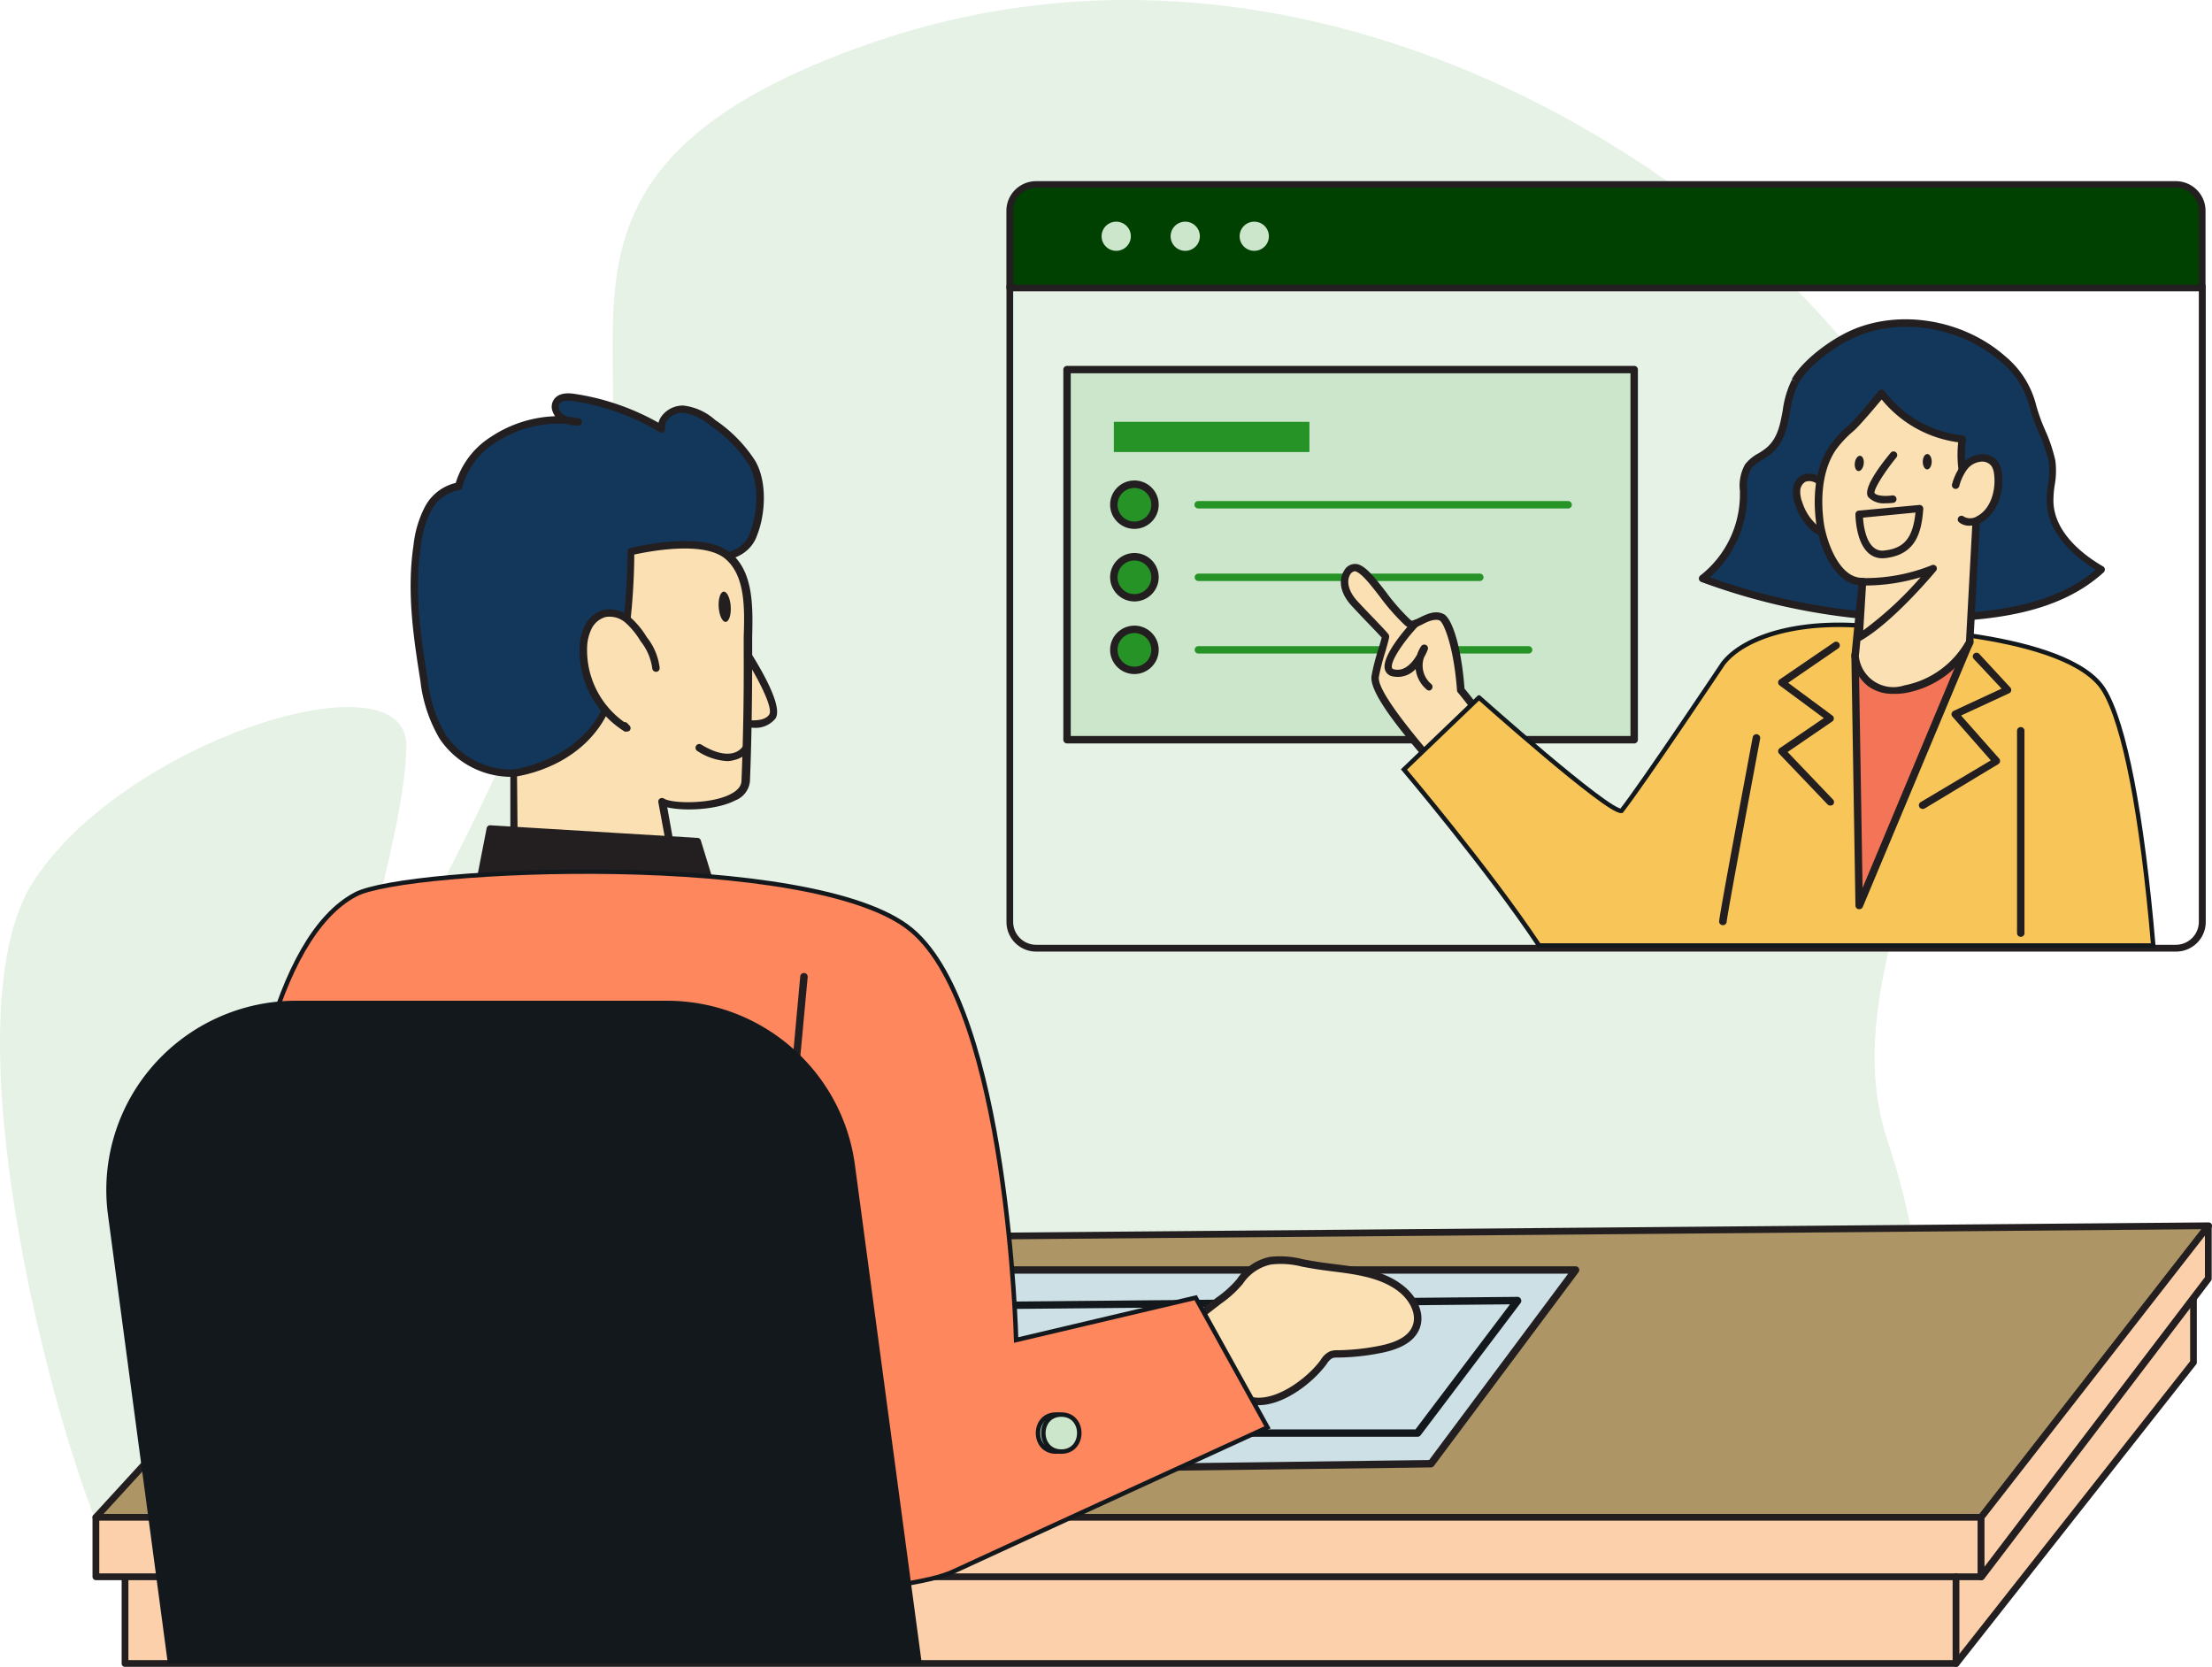 <svg width="495" height="373" viewBox="0 0 495 373" xmlns="http://www.w3.org/2000/svg">
    <g fill-rule="nonzero" fill="none">
        <path d="M435.348 372.573s1.873-73.432-12.873-117.05c-14.746-43.626 31.44-89.81 6.4-153.134-18.468-46.704-124.139-131.218-234.59-92.534-83.852 29.368-45.39 69.867-61.992 113.419-16.603 43.56-40.805 91.668-49.554 101.248-8.749 9.58 8.15-36.976 8.19-57.696.042-20.72-62.459-1.427-83.292 30.152-20.842 31.579 6.408 131.341 17.325 151.03 10.918 19.688 37.519 24.565 37.519 24.565h372.867z" fill="#E6F2E6"/>
        <g transform="translate(20.7 40.543)">
            <path fill="#FBD0AA" d="M7.268 312.296v19.415H417.02l53.12-67.39v-23.274z"/>
            <path d="M417.021 332.456H7.268a.747.747 0 0 1-.748-.745v-19.415a.75.75 0 0 1 .631-.746l462.873-71.232a.767.767 0 0 1 .615.182.729.729 0 0 1 .266.563v23.275c0 .17-.056.335-.166.464l-53.119 67.389a.767.767 0 0 1-.599.265zM8.033 330.95h408.64l52.736-66.892V241.94l-461.376 71v18.008z" fill="#231F20"/>
            <path d="M94.336 132.459a18.592 18.592 0 0 1-15.977-8.117 31.826 31.826 0 0 1-4.19-12.673c-1.58-10.088-3.042-19.995-1.53-30.133a23.13 23.13 0 0 1 2.494-8.283 9.54 9.54 0 0 1 6.817-4.97 17.614 17.614 0 0 1 7.598-10.32 26.361 26.361 0 0 1 19.152-4.108 7.302 7.302 0 0 1-3.873-1.077 2.661 2.661 0 0 1-.865-3.545c.815-1.093 2.427-1.044 3.774-.845a53.076 53.076 0 0 1 19.652 6.991c-.366-2.435 2.31-4.473 4.788-4.406a12.156 12.156 0 0 1 6.65 3.048 31.527 31.527 0 0 1 8.762 8.962c2.527 4.39 2.16 11.248.365 15.87a7.242 7.242 0 0 1-2.776 3.71c-.964.713-2.261.978-3.209 1.657-1.928 1.358-1.413.546-2.244 2.965-1.796 5.218-2.76 10.171-5.553 15.075a94.296 94.296 0 0 1-9.477 13.252 50.638 50.638 0 0 1-19.618 14.91 28.353 28.353 0 0 1-10.74 2.037z" fill="#13375B"/>
            <path d="M94.535 133.287h-.216a19.357 19.357 0 0 1-16.625-8.498 32.702 32.702 0 0 1-4.323-13.004c-1.463-9.244-3.126-19.73-1.53-30.365a24.121 24.121 0 0 1 2.577-8.614 10.568 10.568 0 0 1 6.867-5.284 18.594 18.594 0 0 1 7.814-10.271 27.683 27.683 0 0 1 14.43-4.655 4.084 4.084 0 0 1-.73-1.657 2.89 2.89 0 0 1 .515-2.17c1.23-1.656 3.724-1.292 4.555-1.176a54.564 54.564 0 0 1 18.787 6.46c.183-.699.537-1.342 1.03-1.871a5.929 5.929 0 0 1 4.54-1.972c2.652.311 5.14 1.44 7.115 3.23a31.528 31.528 0 0 1 8.995 9.195c2.693 4.704 2.244 11.894.399 16.565a7.872 7.872 0 0 1-3.06 4.026 9.005 9.005 0 0 1-1.845.977 7.31 7.31 0 0 0-1.396.696l-.915.613c-.465.298-.465.298-.715 1.044l-.299.894c-.515 1.524-.98 3.015-1.43 4.506a50.002 50.002 0 0 1-4.173 10.718 96.633 96.633 0 0 1-9.576 13.368 51.122 51.122 0 0 1-19.95 15.059 29.186 29.186 0 0 1-10.84 2.186zm9.726-79.034a25.819 25.819 0 0 0-14.248 4.373 16.57 16.57 0 0 0-7.248 9.856.847.847 0 0 1-.715.663 8.677 8.677 0 0 0-6.202 4.473 22.898 22.898 0 0 0-2.377 8.117c-1.546 10.37.083 20.724 1.53 29.818a31.396 31.396 0 0 0 4.056 12.358 17.826 17.826 0 0 0 15.279 7.736 27.635 27.635 0 0 0 10.424-2.07 49.377 49.377 0 0 0 19.286-14.562 95.888 95.888 0 0 0 9.41-13.136 49.953 49.953 0 0 0 4.04-10.387c.449-1.507.914-3.015 1.446-4.572l.283-.861c.382-1.16.482-1.342 1.396-1.922l.865-.58a8.94 8.94 0 0 1 1.663-.861 8.074 8.074 0 0 0 1.512-.779 6.314 6.314 0 0 0 2.494-3.313c1.663-4.324 2.128-10.917-.299-15.158a30.217 30.217 0 0 0-8.545-8.713 11.506 11.506 0 0 0-6.169-2.883 4.28 4.28 0 0 0-3.325 1.409 2.562 2.562 0 0 0-.698 2.054.81.81 0 0 1-.349.824.817.817 0 0 1-.898.004 52.659 52.659 0 0 0-19.352-6.924c-1.563-.232-2.544 0-2.976.53a1.255 1.255 0 0 0-.2.927c.102.582.424 1.104.898 1.458.424.302.905.516 1.413.63.699 0 1.414.165 2.112.298a.836.836 0 1 1-.216 1.656 15.765 15.765 0 0 1-2.162-.298c-.615-.132-1.38-.165-2.128-.165z" fill="#231F20"/>
            <path d="M144.379 102.591s9.693 14.197 7.764 17.195c-1.929 2.999-8.48 1.11-8.48 1.11" fill="#FAE0B2"/>
            <path d="M147.787 122.304a17.249 17.249 0 0 1-4.356-.613.844.844 0 0 1-.565-1.027.812.812 0 0 1 1.03-.563c1.663.464 6.252 1.259 7.549-.762 1.014-1.657-3.242-9.674-7.748-16.284a.827.827 0 0 1 .225-1.151.834.834 0 0 1 1.155.223c2.344 3.43 9.842 14.91 7.764 18.107a5.746 5.746 0 0 1-5.054 2.07z" fill="#231F20"/>
            <path d="M142.118 83.69c6.101 4.837 4.489 15.257 4.522 22.015 0 9.531-.166 19.045-.499 28.543-.25 6.03-15.91 6.361-18.704 4.589l2.943 15.903-36.044-3.877V132.46s14.53-1.756 20.5-14.13c5.968-12.375 5.735-35.451 5.735-35.451s15.578-3.91 21.547.812z" fill="#FAE0B2"/>
            <path d="M130.38 155.569h-.083l-36.06-3.894a.813.813 0 0 1-.733-.812V132.46a.813.813 0 0 1 .732-.828c.133 0 14.148-1.856 19.851-13.65 5.703-11.795 5.653-34.788 5.653-35.086a.812.812 0 0 1 .632-.812c.648-.166 16.043-3.96 22.261.96 5.403 4.275 5.137 12.441 4.988 19.001v3.661c0 9.493-.117 19.1-.499 28.576a5.155 5.155 0 0 1-3.325 4.307c-4.107 2.154-11.638 2.402-15.18 1.524l2.594 14.512a.876.876 0 0 1-.216.712.852.852 0 0 1-.615.233zm-35.213-5.451 34.199 3.678-2.743-14.81a.794.794 0 0 1 .349-.828.867.867 0 0 1 .914 0c1.796 1.143 10.59 1.308 14.963-1.028 1.53-.795 2.328-1.772 2.378-2.899.382-9.442.548-19.033.499-28.492v-3.744c.199-6.18.448-13.882-4.307-17.643-4.987-3.893-17.257-1.44-20.183-.795 0 3.943-.35 23.788-5.819 35.152-5.47 11.365-17.324 13.932-20.416 14.479l.166 16.93z" fill="#231F20"/>
            <path d="M126.157 108.92a12.831 12.831 0 0 0-2.76-6.495 18.55 18.55 0 0 0-3.508-4.274 6.333 6.333 0 0 0-5.17-1.49 5.864 5.864 0 0 0-3.708 2.998 11.281 11.281 0 0 0-1.13 4.738 20.407 20.407 0 0 0 9.692 17.973l-.532-.563" fill="#FAE0B2"/>
            <path d="M119.573 123.15a.8.8 0 0 1-.498 0 21.35 21.35 0 0 1-10.092-18.72 11.81 11.81 0 0 1 1.23-5.086 6.645 6.645 0 0 1 4.256-3.429 7 7 0 0 1 5.87 1.657 18.9 18.9 0 0 1 3.69 4.456 13.574 13.574 0 0 1 2.893 6.924.83.83 0 0 1-.798.845.863.863 0 0 1-.865-.795 12.451 12.451 0 0 0-2.61-6.063 17.82 17.82 0 0 0-3.325-4.092 5.416 5.416 0 0 0-4.456-1.325 4.984 4.984 0 0 0-3.158 2.584 10.158 10.158 0 0 0-1.031 4.374 19.756 19.756 0 0 0 8.313 16.565.816.816 0 0 1 .681.249l.532.563a.81.81 0 0 1 0 1.077.8.8 0 0 1-.632.215z" fill="#231F20"/>
            <ellipse fill="#231F20" transform="rotate(-3.85 141.473 95.238)" cx="141.473" cy="95.238" rx="1.347" ry="3.396"/>
            <path d="m86.472 157.937 2.544-13.02 46.319 2.815 2.909 9.393s-25.437 13.12-51.772.812z" fill="#231F20"/>
            <path d="M110.513 164.017a57.583 57.583 0 0 1-24.39-5.268.828.828 0 0 1-.466-.911l2.544-13.038a.798.798 0 0 1 .865-.662l46.318 2.816a.814.814 0 0 1 .749.58l2.892 9.409a.81.81 0 0 1-.415.977 68.373 68.373 0 0 1-28.097 6.097zm-23.027-6.51c23.276 10.452 45.82 1.076 49.877-.763l-2.51-8.183-45.023-2.734-2.344 11.68z" fill="#231F20"/>
            <path d="M146.39 126.727s-2.593 4.97-10.706 0" fill="#FAE0B2"/>
            <path d="M142.068 129.775a13.465 13.465 0 0 1-6.817-2.335.843.843 0 0 1-.181-1.095.85.85 0 0 1 1.063-.33c2.86 1.772 5.37 2.435 7.248 1.938a3.773 3.773 0 0 0 2.278-1.656.834.834 0 0 1 1.122-.357c.409.21.569.711.358 1.119a5.469 5.469 0 0 1-3.325 2.418 6.555 6.555 0 0 1-1.746.298z" fill="#231F20"/>
            <path fill="#AE9565" d="M422.64 298.993H.75l56.461-61.723 416.27-3.512z"/>
            <path d="M422.64 299.739H.75a.715.715 0 0 1-.681-.447.727.727 0 0 1 .133-.812l56.527-61.707a.716.716 0 0 1 .549-.249l416.27-3.528a.782.782 0 0 1 .682.414.826.826 0 0 1-.083.812l-50.824 65.235a.766.766 0 0 1-.682.282zM2.48 298.23h419.778l49.661-63.711-414.359 3.512-55.08 60.2z" fill="#231F20"/>
            <path fill="#CCE0E6" d="m299.529 287 32.303-43.352H181.637l-45.006 45.44z"/>
            <path d="M136.631 289.916a.815.815 0 0 1-.764-.497.841.841 0 0 1 .166-.912l45.022-45.44a.783.783 0 0 1 .582-.248h150.245c.315 0 .603.178.743.458.141.28.11.617-.078.868l-32.353 43.335a.849.849 0 0 1-.649.348l-162.93 2.088h.016zm45.355-45.44-43.343 43.766 160.47-2.07 31.106-41.696H181.986z" fill="#231F20"/>
            <path fill="#CCE0E6" d="m318.88 250.49-22.41 29.652H151.726l33.85-28.41z"/>
            <path d="M296.47 280.97H151.726a.826.826 0 0 1-.532-1.474l33.833-28.41a.9.9 0 0 1 .532-.183l133.304-1.242a.798.798 0 0 1 .748.447.842.842 0 0 1 0 .878l-22.411 29.653a.85.85 0 0 1-.732.331zm-142.465-1.657h142.049l21.148-27.979-131.342 1.21-31.855 26.77z" fill="#13181D"/>
            <path fill="#FBD0AA" d="M.751 298.993h421.874v13.302H.751z"/>
            <path d="M422.64 313.058H.75a.763.763 0 0 1-.748-.762v-13.253c0-.414.333-.753.749-.762h421.89a.763.763 0 0 1 .748.762v13.253a.763.763 0 0 1-.748.762zM1.516 311.534h420.361v-11.795H1.516v11.795z" fill="#231F20"/>
            <path d="M259.029 272.803c5.769 1.441 13.3-4.274 16.343-8.481a4.582 4.582 0 0 1 1.745-1.657 3.97 3.97 0 0 1 1.53-.199 52.235 52.235 0 0 0 9.76-1.077c3.125-.662 6.65-1.954 7.713-4.97 1.064-3.014-.631-6.31-3.059-8.282-5.52-4.638-13.483-4.39-20.582-5.682a26.193 26.193 0 0 0-8.895-.862 10.957 10.957 0 0 0-6.8 4.639 30.939 30.939 0 0 1-5.885 5.168 447.29 447.29 0 0 0-9.344 7.521c4.988 4.191 9.976 9.94 15.595 13.253a7.333 7.333 0 0 0 1.879.63z" fill="#FAE0B2"/>
            <path d="M260.957 273.897a8.463 8.463 0 0 1-2.144-.266 7.83 7.83 0 0 1-2.079-.844 64.028 64.028 0 0 1-10.607-8.664c-1.762-1.657-3.325-3.214-5.104-4.622a.827.827 0 0 1 0-1.276 413.513 413.513 0 0 1 9.36-7.52l1.214-.928a23.628 23.628 0 0 0 4.522-4.092c1.7-2.547 4.33-4.33 7.332-4.97 2.54-.279 5.11-.088 7.581.564l1.663.298c1.662.298 3.441.53 5.154.745 5.62.696 11.422 1.425 15.81 5.12 2.594 2.153 4.623 5.863 3.326 9.276-1.048 2.7-3.758 4.473-8.313 5.433a52.302 52.302 0 0 1-9.975 1.094 3.453 3.453 0 0 0-1.23.132c-.524.311-.959.75-1.264 1.276l-.133.182c-2.926 3.943-9.344 9.062-15.113 9.062zm-1.662-1.872c5.187 1.308 12.436-4.01 15.478-8.15l.116-.166a4.831 4.831 0 0 1 1.979-1.84 4.77 4.77 0 0 1 1.812-.264c3.236-.045 6.46-.4 9.626-1.06 3.957-.829 6.285-2.27 7.1-4.407 1.03-2.634-.682-5.632-2.81-7.421-4.024-3.313-9.577-4.059-14.963-4.738-1.663-.215-3.525-.447-5.237-.762l-1.663-.298a19.12 19.12 0 0 0-7.016-.497 10.092 10.092 0 0 0-6.301 4.323 24.806 24.806 0 0 1-4.838 4.407l-1.18.911a387.834 387.834 0 0 0-8.563 6.858c1.48 1.276 2.96 2.684 4.406 4.042a63.13 63.13 0 0 0 10.325 8.449c.519.3 1.079.522 1.662.662l.067-.05z" fill="#231F20"/>
            <path d="M29.197 321.075s-6.75-142.232 29.693-161.481c11.339-5.997 102.813-10.089 124.41 8.017 21.596 18.107 23.391 91.708 23.391 91.708l40.168-9.476 16.077 29.023s-59.17 27.102-70.493 32.353c-19.352 8.962-163.246 9.856-163.246 9.856z" stroke="#13181D" fill="#FE875E"/>
            <path d="M151.727 259.667a.833.833 0 0 1-.748-.912l7.399-80.807a.834.834 0 0 1 1.662.15l-7.481 80.89a.83.83 0 0 1-.832.679z" fill="#231F20"/>
            <path d="M128.568 183.398H45.573a42.544 42.544 0 0 0-31.96 14.439 42.222 42.222 0 0 0-10.152 33.47l13.4 100.404h168.716l-14.963-111.57c-2.806-21.01-20.775-36.712-42.046-36.743z" fill="#13181D"/>
            <path d="M215.603 284.283c5.353 0 5.353-8.283 0-8.283-5.354 0-5.354 8.283 0 8.283z" stroke="#13181D" fill="#CCE6CC"/>
            <path d="M216.8 284.283c5.353 0 5.37-8.283 0-8.283s-5.354 8.283 0 8.283z" stroke="#13181D" fill="#CCE6CC"/>
            <path fill="#FBD0AA" d="m422.64 312.296 50.842-66.793v-11.745l-50.841 65.235z"/>
            <path d="M422.64 313.058h-.249a.73.73 0 0 1-.515-.713v-13.252a.695.695 0 0 1 .166-.464l50.841-65.236a.733.733 0 0 1 .832-.265c.311.107.519.401.515.73v11.744a.777.777 0 0 1-.15.464l-50.757 66.694a.783.783 0 0 1-.682.298zm.749-13.816v10.8l49.328-64.788v-9.293l-49.328 63.281zM417.021 332.456a.764.764 0 0 1-.764-.745v-19.415a.78.78 0 0 1 .764-.762.763.763 0 0 1 .749.762v19.415a.747.747 0 0 1-.749.745z" fill="#231F20"/>
            <path d="M205.278 23.507h266.84v142.249c0 3.248-2.642 5.88-5.902 5.88H211.18a5.913 5.913 0 0 1-4.173-1.722 5.87 5.87 0 0 1-1.729-4.158V23.506z" stroke="#13181D" stroke-width=".9"/>
            <path d="M466.2 172.399H211.18c-3.672 0-6.65-2.967-6.65-6.627V23.507c0-.421.343-.762.765-.762h266.84a.78.78 0 0 1 .765.762v142.249a6.614 6.614 0 0 1-1.96 4.714 6.664 6.664 0 0 1-4.74 1.929zM206.026 24.269v141.487c.01 2.83 2.314 5.119 5.154 5.119H466.2c2.84 0 5.145-2.29 5.154-5.12V24.27H206.026z" fill="#231F20"/>
            <path d="M211.18.729H466.2c3.26 0 5.902 2.633 5.902 5.88v17.295H205.278V6.626a5.87 5.87 0 0 1 1.723-4.169 5.913 5.913 0 0 1 4.18-1.728z" fill="#004000"/>
            <path d="M472.119 24.65h-266.84a.75.75 0 0 1-.766-.746V6.626c0-3.66 2.978-6.626 6.65-6.626H466.2c3.673 0 6.65 2.967 6.65 6.626v17.278a.764.764 0 0 1-.731.746zm-266.01-1.508h265.245V6.577c0-2.837-2.308-5.136-5.154-5.136H211.18c-2.846 0-5.154 2.3-5.154 5.136l.084 16.565z" fill="#231F20"/>
            <path fill="#CCE6CC" d="M218.08 42.126h126.936v82.845H218.08z"/>
            <path d="M345 125.816H218.08a.83.83 0 0 1-.831-.828V42.16a.83.83 0 0 1 .831-.829H345c.459 0 .83.371.83.829v82.828a.83.83 0 0 1-.83.828zM218.91 124.16h125.257V42.988H218.911v81.172z" fill="#231F20"/>
            <ellipse fill="#269326" cx="233.159" cy="72.408" rx="4.605" ry="4.589"/>
            <path d="M233.16 77.809a5.437 5.437 0 0 1-5.025-3.348 5.403 5.403 0 0 1 1.186-5.905 5.451 5.451 0 0 1 5.93-1.164 5.417 5.417 0 0 1 3.345 5.016c-.01 2.986-2.44 5.4-5.437 5.4zm0-9.16a3.767 3.767 0 0 0-3.775 3.76c0 2.076 1.69 3.76 3.774 3.76a3.767 3.767 0 0 0 3.774-3.76c0-2.077-1.69-3.76-3.774-3.76z" fill="#231F20"/>
            <path d="M330.22 73.237h-82.796a.846.846 0 0 1-.831-.829.83.83 0 0 1 .831-.828h82.795c.46 0 .832.371.832.828a.83.83 0 0 1-.832.829z" fill="#269326"/>
            <ellipse fill="#269326" cx="233.159" cy="88.643" rx="4.605" ry="4.589"/>
            <path d="M233.16 94.043a5.437 5.437 0 0 1-5.025-3.348 5.403 5.403 0 0 1 1.186-5.905 5.451 5.451 0 0 1 5.93-1.164 5.417 5.417 0 0 1 3.345 5.017c-.01 2.985-2.44 5.4-5.437 5.4zm0-9.16a3.767 3.767 0 0 0-3.775 3.76c0 2.077 1.69 3.76 3.774 3.76a3.767 3.767 0 0 0 3.774-3.76c0-2.077-1.69-3.76-3.774-3.76z" fill="#231F20"/>
            <path d="M310.452 89.471h-62.978a.83.83 0 0 1-.831-.828.83.83 0 0 1 .83-.828h62.979c.459 0 .83.37.83.828a.83.83 0 0 1-.83.828z" fill="#269326"/>
            <ellipse fill="#269326" cx="233.159" cy="104.877" rx="4.605" ry="4.589"/>
            <path d="M233.16 110.294c-3.003 0-5.437-2.425-5.437-5.417s2.434-5.417 5.436-5.417c3.003 0 5.437 2.425 5.437 5.417-.01 2.988-2.438 5.408-5.437 5.417zm0-9.177a3.774 3.774 0 0 0-3.487 2.321 3.75 3.75 0 0 0 .818 4.098 3.784 3.784 0 0 0 4.113.815 3.76 3.76 0 0 0 2.33-3.474c0-2.077-1.69-3.76-3.775-3.76z" fill="#231F20"/>
            <path d="M321.375 105.705h-73.901a.83.83 0 0 1-.831-.828.83.83 0 0 1 .83-.828h73.902c.459 0 .83.37.83.828a.83.83 0 0 1-.83.828zM228.554 53.855h43.775v6.759h-43.775z" fill="#269326"/>
            <path d="M311.482 120.631c-1.662-2.07-3.59-4.721-5.303-6.759-.732-9.94-2.976-15.555-4.256-16.267-1.83-1.01-3.924.58-5.853 1.375a1.868 1.868 0 0 1-1.113.165 2.096 2.096 0 0 1-.765-.497c-4.456-3.926-8.413-11.33-11.339-12.142-1.962-.547-4.605 3.412-.499 7.918 2.295 2.518 6.9 7.173 6.983 7.471.083.299-2.012 6.527-2.31 8.979-.55 4.49 12.751 18.918 15.494 22.314l8.961-12.557z" fill="#FAE0B2"/>
            <path d="M302.521 134.016a.833.833 0 0 1-.648-.298c-.466-.58-1.214-1.458-2.162-2.551-6.783-7.885-13.982-16.566-13.5-20.392a45.29 45.29 0 0 1 1.547-6.08c.299-.977.615-2.07.731-2.568-.465-.53-1.795-1.921-2.992-3.164a233.934 233.934 0 0 1-3.758-3.976c-2.876-3.147-2.776-6.096-1.662-7.819a2.78 2.78 0 0 1 3.042-1.457c1.912.513 3.924 3.114 6.268 6.129a46.533 46.533 0 0 0 5.403 6.196c.126.127.272.233.433.314.202-.004.402-.055.581-.149.4-.165.815-.364 1.247-.58 1.663-.811 3.508-1.656 5.32-.745 1.813.911 3.94 7.007 4.656 16.665a101.675 101.675 0 0 1 2.776 3.528c.931 1.226 1.663 2.104 2.378 3.032.23.298.23.713 0 1.01l-8.962 12.557a.782.782 0 0 1-.648.348h-.05zm-20.034-46.732a1.413 1.413 0 0 0-1.047.746c-.698 1.16-.732 3.313 1.53 5.848.997 1.093 2.427 2.584 3.74 3.942 3.325 3.479 3.325 3.545 3.425 3.843.1.299 0 .713-.781 3.496a48.577 48.577 0 0 0-1.497 5.814c-.415 3.313 9.061 14.412 13.118 19.117l1.496 1.74 7.964-11.166c-.648-.812-1.33-1.656-1.995-2.584-.981-1.276-1.979-2.568-2.91-3.678a.727.727 0 0 1-.182-.48c-.732-9.94-3.01-15.141-3.841-15.588-.831-.448-2.36 0-3.774.778-.449.216-.898.448-1.347.63a2.502 2.502 0 0 1-1.662.199 2.728 2.728 0 0 1-1.13-.68 47.578 47.578 0 0 1-5.604-6.41c-1.978-2.535-4.006-5.169-5.403-5.55l-.1-.017z" fill="#231F20"/>
            <path d="M310.269 115.545s28.912 25.793 31.888 25.362c4.987-6.41 22.727-32.965 22.727-32.965 4.505-5.914 17.49-10.486 36.06-7.952 0 0 41.199.845 49.179 13.899 4.589 7.52 8.496 27.549 11.04 57.151H323.718c-11.206-16.88-30.242-39.393-30.242-39.393l16.792-16.102z" stroke="#13181D" fill="#F8C558"/>
            <path fill="#F47458" d="m394.427 106.12.915 56.025 24.739-59.09z"/>
            <path d="M395.342 162.907h-.167a.829.829 0 0 1-.665-.812l-.914-56.025a.813.813 0 0 1 .732-.828l25.67-2.999a.783.783 0 0 1 .748.315c.186.235.23.551.116.828l-24.739 59.09a.832.832 0 0 1-.781.43zm-.083-56.108.847 51.353 22.644-54.12-23.491 2.767z" fill="#231F20"/>
            <path d="m381.044 44.827.116-.216c2.56-4.24 8.313-8.498 12.951-10.502 10.907-4.771 24.656-2.088 33.5 5.665a19.868 19.868 0 0 1 6.651 10.735c1.03 3.975 3.475 8.034 4.24 12.093.565 3.015-.532 6.096-.433 9.177.217 6.626 5.82 11.745 11.505 15.141-8.312 7.57-20.15 9.94-31.405 10.602a141.968 141.968 0 0 1-57.924-8.614 23.824 23.824 0 0 0 9.177-18.653c0-2.203-.266-4.589.981-6.394 1.247-1.806 3.093-2.27 4.589-3.496 4.788-3.876 3.292-10.685 6.052-15.538z" fill="#13375B"/>
            <path d="M409.806 98.599a143.641 143.641 0 0 1-49.794-8.913.845.845 0 0 1-.532-.662.86.86 0 0 1 .316-.779 23.046 23.046 0 0 0 8.862-17.99v-.944a9.777 9.777 0 0 1 1.147-5.93 9.32 9.32 0 0 1 3.042-2.502 16.76 16.76 0 0 0 1.663-1.143c2.577-2.12 3.142-5.218 3.74-8.515a21.792 21.792 0 0 1 2.046-6.808l.714.414-.681-.464v-.182c2.677-4.44 8.728-8.797 13.3-10.834 10.89-4.771 25.038-2.386 34.382 5.814a20.846 20.846 0 0 1 6.983 11.132 39.912 39.912 0 0 0 1.928 5.334c1 2.192 1.774 4.478 2.311 6.826.248 1.85.203 3.729-.133 5.566-.199 1.232-.293 2.479-.282 3.727.2 6.626 6.151 11.596 11.105 14.462a.778.778 0 0 1 .4.63.81.81 0 0 1-.267.695c-7.132 6.494-17.274 9.94-31.92 10.817-2.66.166-5.504.249-8.33.249zm-47.848-9.94a141.788 141.788 0 0 0 56.227 7.985c13.683-.828 23.276-3.91 30.076-9.658-5.088-3.213-10.74-8.283-10.956-15.24-.01-1.337.09-2.672.299-3.992.305-1.64.355-3.316.15-4.97a35.677 35.677 0 0 0-2.212-6.494 41.135 41.135 0 0 1-2.011-5.55 19.091 19.091 0 0 0-6.468-10.303c-8.878-7.786-22.295-10.056-32.62-5.533-4.355 1.921-10.074 6.03-12.568 10.171l-.083.15-.748-.365.715.43a20.057 20.057 0 0 0-1.862 6.279c-.616 3.429-1.28 6.99-4.323 9.492-.594.47-1.222.896-1.879 1.276a8.307 8.307 0 0 0-2.543 2.037 8.389 8.389 0 0 0-.848 4.97v.977c-.07 7-3.1 13.648-8.346 18.305v.033z" fill="#231F20"/>
            <path d="M388.708 71.083a9.928 9.928 0 0 0-1.978-3.644 3.333 3.333 0 0 0-3.791-.895 3.18 3.18 0 0 0-1.663 2.568 7.001 7.001 0 0 0 .516 3.081 12.101 12.101 0 0 0 3.01 4.97 7.146 7.146 0 0 0 5.286 2.07" fill="#FAE0B2"/>
            <path d="M389.756 80.078a8.128 8.128 0 0 1-5.47-2.302 13.244 13.244 0 0 1-3.226-5.268 8.256 8.256 0 0 1-.548-3.446 4.073 4.073 0 0 1 2.045-3.313 4.25 4.25 0 0 1 4.771 1.06 10.558 10.558 0 0 1 2.162 3.926.826.826 0 0 1-.483 1.077.865.865 0 0 1-1.08-.497 9.25 9.25 0 0 0-1.78-3.313 2.633 2.633 0 0 0-2.842-.729 2.45 2.45 0 0 0-1.147 1.905c-.035.935.13 1.867.482 2.733a11.373 11.373 0 0 0 2.793 4.606 6.313 6.313 0 0 0 4.638 1.905c.45-.02.838.315.882.762a.826.826 0 0 1-.765.894h-.432z" fill="#231F20"/>
            <path d="m396.073 89.637-1.662 16.565s.798 9.393 11.139 7.521a20.943 20.943 0 0 0 14.514-10.585l1.596-28.758c0-1.226-4.406-6.262-3.209-16.732a25.74 25.74 0 0 1-18.005-10.204s-4.805 5.914-6.817 7.736a24.965 24.965 0 0 0-4.256 4.622c-3.192 4.804-3.524 11.43-2.76 16.914.615 4.572 3.708 13.02 9.46 12.92z" fill="#FAE0B2"/>
            <path d="M402.99 114.717a9.2 9.2 0 0 1-5.753-1.789 10.26 10.26 0 0 1-3.641-6.726l1.58-15.787c-5.537-.695-8.696-8.531-9.41-13.584-.583-4.042-.965-11.695 2.892-17.493a25.214 25.214 0 0 1 4.39-4.77c1.945-1.773 6.65-7.588 6.65-7.638a.95.95 0 0 1 .698-.314.865.865 0 0 1 .648.38 25.158 25.158 0 0 0 17.457 9.89c.222.03.424.143.565.315.135.175.2.393.183.613a24.424 24.424 0 0 0 2.51 14.66c.376.611.614 1.295.699 2.005l-1.563 28.692a.71.71 0 0 1 0 .315 21.607 21.607 0 0 1-15.112 11.032c-.923.157-1.858.223-2.794.2zm-7.731-8.515a7.732 7.732 0 0 0 3.483 5.76 7.788 7.788 0 0 0 6.691.867 20.213 20.213 0 0 0 13.816-9.94c.133-2.385 1.53-28.31 1.546-28.51a10.947 10.947 0 0 0-.532-1.192 26.159 26.159 0 0 1-2.76-14.76 26.625 26.625 0 0 1-17.124-9.575c-1.413 1.657-4.622 5.533-6.218 6.99a23.989 23.989 0 0 0-4.09 4.358c-3.54 5.35-3.175 12.54-2.626 16.35.548 3.81 3.325 12.209 8.562 12.209h.116a.766.766 0 0 1 .599.265c.17.17.25.409.216.646l-1.663 16.566-.016-.034z" fill="#231F20"/>
            <path d="M402.99 61.293s-6.069 7.438-4.988 8.929c1.08 1.49 4.771.91 4.771.91" fill="#FAE0B2"/>
            <path d="M401.277 72.077a4.848 4.848 0 0 1-3.874-1.358c-1.28-1.657 1.995-6.328 4.988-9.94a.833.833 0 0 1 1.164-.132.843.843 0 0 1 .116 1.176c-2.81 3.446-5.087 7.156-4.888 7.968.599.762 2.926.696 3.94.53a.843.843 0 0 1 .787.3.836.836 0 0 1-.52 1.357c-.569.07-1.14.102-1.713.1z" fill="#231F20"/>
            <ellipse fill="#231F20" transform="rotate(-82.38 395.367 63.159)" cx="395.367" cy="63.159" rx="1.723" ry="1"/>
            <ellipse fill="#231F20" transform="rotate(-89.33 410.575 62.775)" cx="410.575" cy="62.775" rx="1.723" ry="1"/>
            <path d="M416.839 68.068a11.578 11.578 0 0 1 1.862-3.926 5.276 5.276 0 0 1 4.289-2.186c1.044.05 2.01.567 2.627 1.408.37.597.598 1.272.665 1.97.549 3.679-.682 8.45-4.14 10.338a3.652 3.652 0 0 1-3.907 0" fill="#FAE0B2"/>
            <path d="M419.997 77.097a3.6 3.6 0 0 1-2.227-.713.827.827 0 0 1 .166-1.458.834.834 0 0 1 .848.15c.943.521 2.1.47 2.992-.133 3.126-1.657 4.24-6.063 3.741-9.492a4.032 4.032 0 0 0-.532-1.657 2.613 2.613 0 0 0-1.978-1.043 4.444 4.444 0 0 0-3.608 1.872 11.113 11.113 0 0 0-1.663 3.644.848.848 0 0 1-1.03.563.83.83 0 0 1-.566-1.043 12.339 12.339 0 0 1 2.012-4.191 6.076 6.076 0 0 1 4.988-2.485 4.21 4.21 0 0 1 3.325 1.756c.434.699.706 1.485.798 2.302.582 4.01-.798 9.128-4.572 11.199-.82.47-1.748.722-2.694.729zM364.817 166.485a.83.83 0 0 1-.814-.812c0-1.226 6.267-34.556 7.514-41.232a.846.846 0 0 1 1.663.315c-2.96 15.787-7.415 39.757-7.482 40.934a.827.827 0 0 1-.88.795zM431.502 169.102a.83.83 0 0 1-.831-.828v-45.29a.83.83 0 0 1 .831-.829c.46 0 .832.371.832.828v45.29a.83.83 0 0 1-.832.83z" fill="#231F20"/>
            <path d="m408.858 73.27-13.516 1.275s0 9.609 5.719 8.979c5.72-.63 7.299-4.324 7.797-10.254z" fill="#FAE0B2"/>
            <path d="M400.529 84.385a4.565 4.565 0 0 1-3.11-1.176c-2.859-2.534-2.909-8.415-2.909-8.664a.813.813 0 0 1 .749-.828l13.516-1.259a.833.833 0 0 1 .915.878c-.383 5.268-1.663 10.254-8.53 11.016l-.631.033zm-4.323-9.094c.1 1.557.532 5.102 2.328 6.626.658.594 1.55.861 2.427.729 4.456-.48 6.401-2.816 6.983-8.498l-11.738 1.143z" fill="#231F20"/>
            <path d="M396.073 89.637a39.661 39.661 0 0 0 15.811-2.932s-9.327 11.215-16.542 15.373l.731-12.441z" fill="#FAE0B2"/>
            <path d="M395.342 102.906a.833.833 0 0 1-.832-.878l.749-12.44a.76.76 0 0 1 .864-.78 39.461 39.461 0 0 0 15.429-2.865.817.817 0 0 1 1.015.237.81.81 0 0 1-.051 1.038c-.382.464-9.493 11.397-16.759 15.572a.984.984 0 0 1-.415.116zm1.53-12.424-.616 10.038a79.84 79.84 0 0 0 12.852-11.894 43.37 43.37 0 0 1-12.237 1.856zM388.858 139.715a.8.8 0 0 1-.599-.265l-10.823-11.331a.826.826 0 0 1 .133-1.243l9.859-6.725-9.876-7.306a.827.827 0 0 1 0-1.342l12.12-8.282a.834.834 0 0 1 1.34.6.827.827 0 0 1-.392.758l-11.172 7.67 9.892 7.322c.224.152.35.41.332.68a.778.778 0 0 1-.365.662l-9.976 6.825 10.142 10.618a.827.827 0 0 1 0 1.176.867.867 0 0 1-.615.183zM409.54 140.477a.849.849 0 0 1-.715-.414.81.81 0 0 1 .3-1.127l15.677-9.326-8.579-9.774a.81.81 0 0 1-.2-.712.845.845 0 0 1 .466-.597l10.724-4.97-6.201-6.626a.827.827 0 0 1 0-1.176.85.85 0 0 1 1.18 0l6.966 7.538c.18.196.255.468.2.728a.78.78 0 0 1-.466.58l-10.74 4.97 8.512 9.625a.826.826 0 0 1 .2.679.812.812 0 0 1-.4.58l-16.442 9.906a.986.986 0 0 1-.482.116zM299.146 113.988a.866.866 0 0 1-.548-.199 7.116 7.116 0 0 1-2.51-4.621 5.432 5.432 0 0 1-5.072 1.656 2.176 2.176 0 0 1-1.779-1.474c-.964-3.032 4.988-9.658 6.218-10.95a.833.833 0 0 1 1.18 0 .827.827 0 0 1 0 1.176c-3.158 3.313-6.284 7.919-5.835 9.327 0 .082.083.265.532.347 2.394.53 4.14-1.656 5.088-3.313.22-.666.528-1.301.914-1.888a.833.833 0 0 1 1.064-.265.827.827 0 0 1 .416 1.01c-.236.618-.52 1.216-.848 1.79a5.405 5.405 0 0 0 1.662 5.98.843.843 0 0 1 0 1.176.849.849 0 0 1-.482.248z" fill="#231F20"/>
            <ellipse fill="#CCE6CC" cx="229.086" cy="12.325" rx="3.275" ry="3.263"/>
            <ellipse fill="#CCE6CC" cx="244.531" cy="12.325" rx="3.275" ry="3.263"/>
            <ellipse fill="#CCE6CC" cx="259.976" cy="12.325" rx="3.275" ry="3.263"/>
        </g>
    </g>
</svg>
